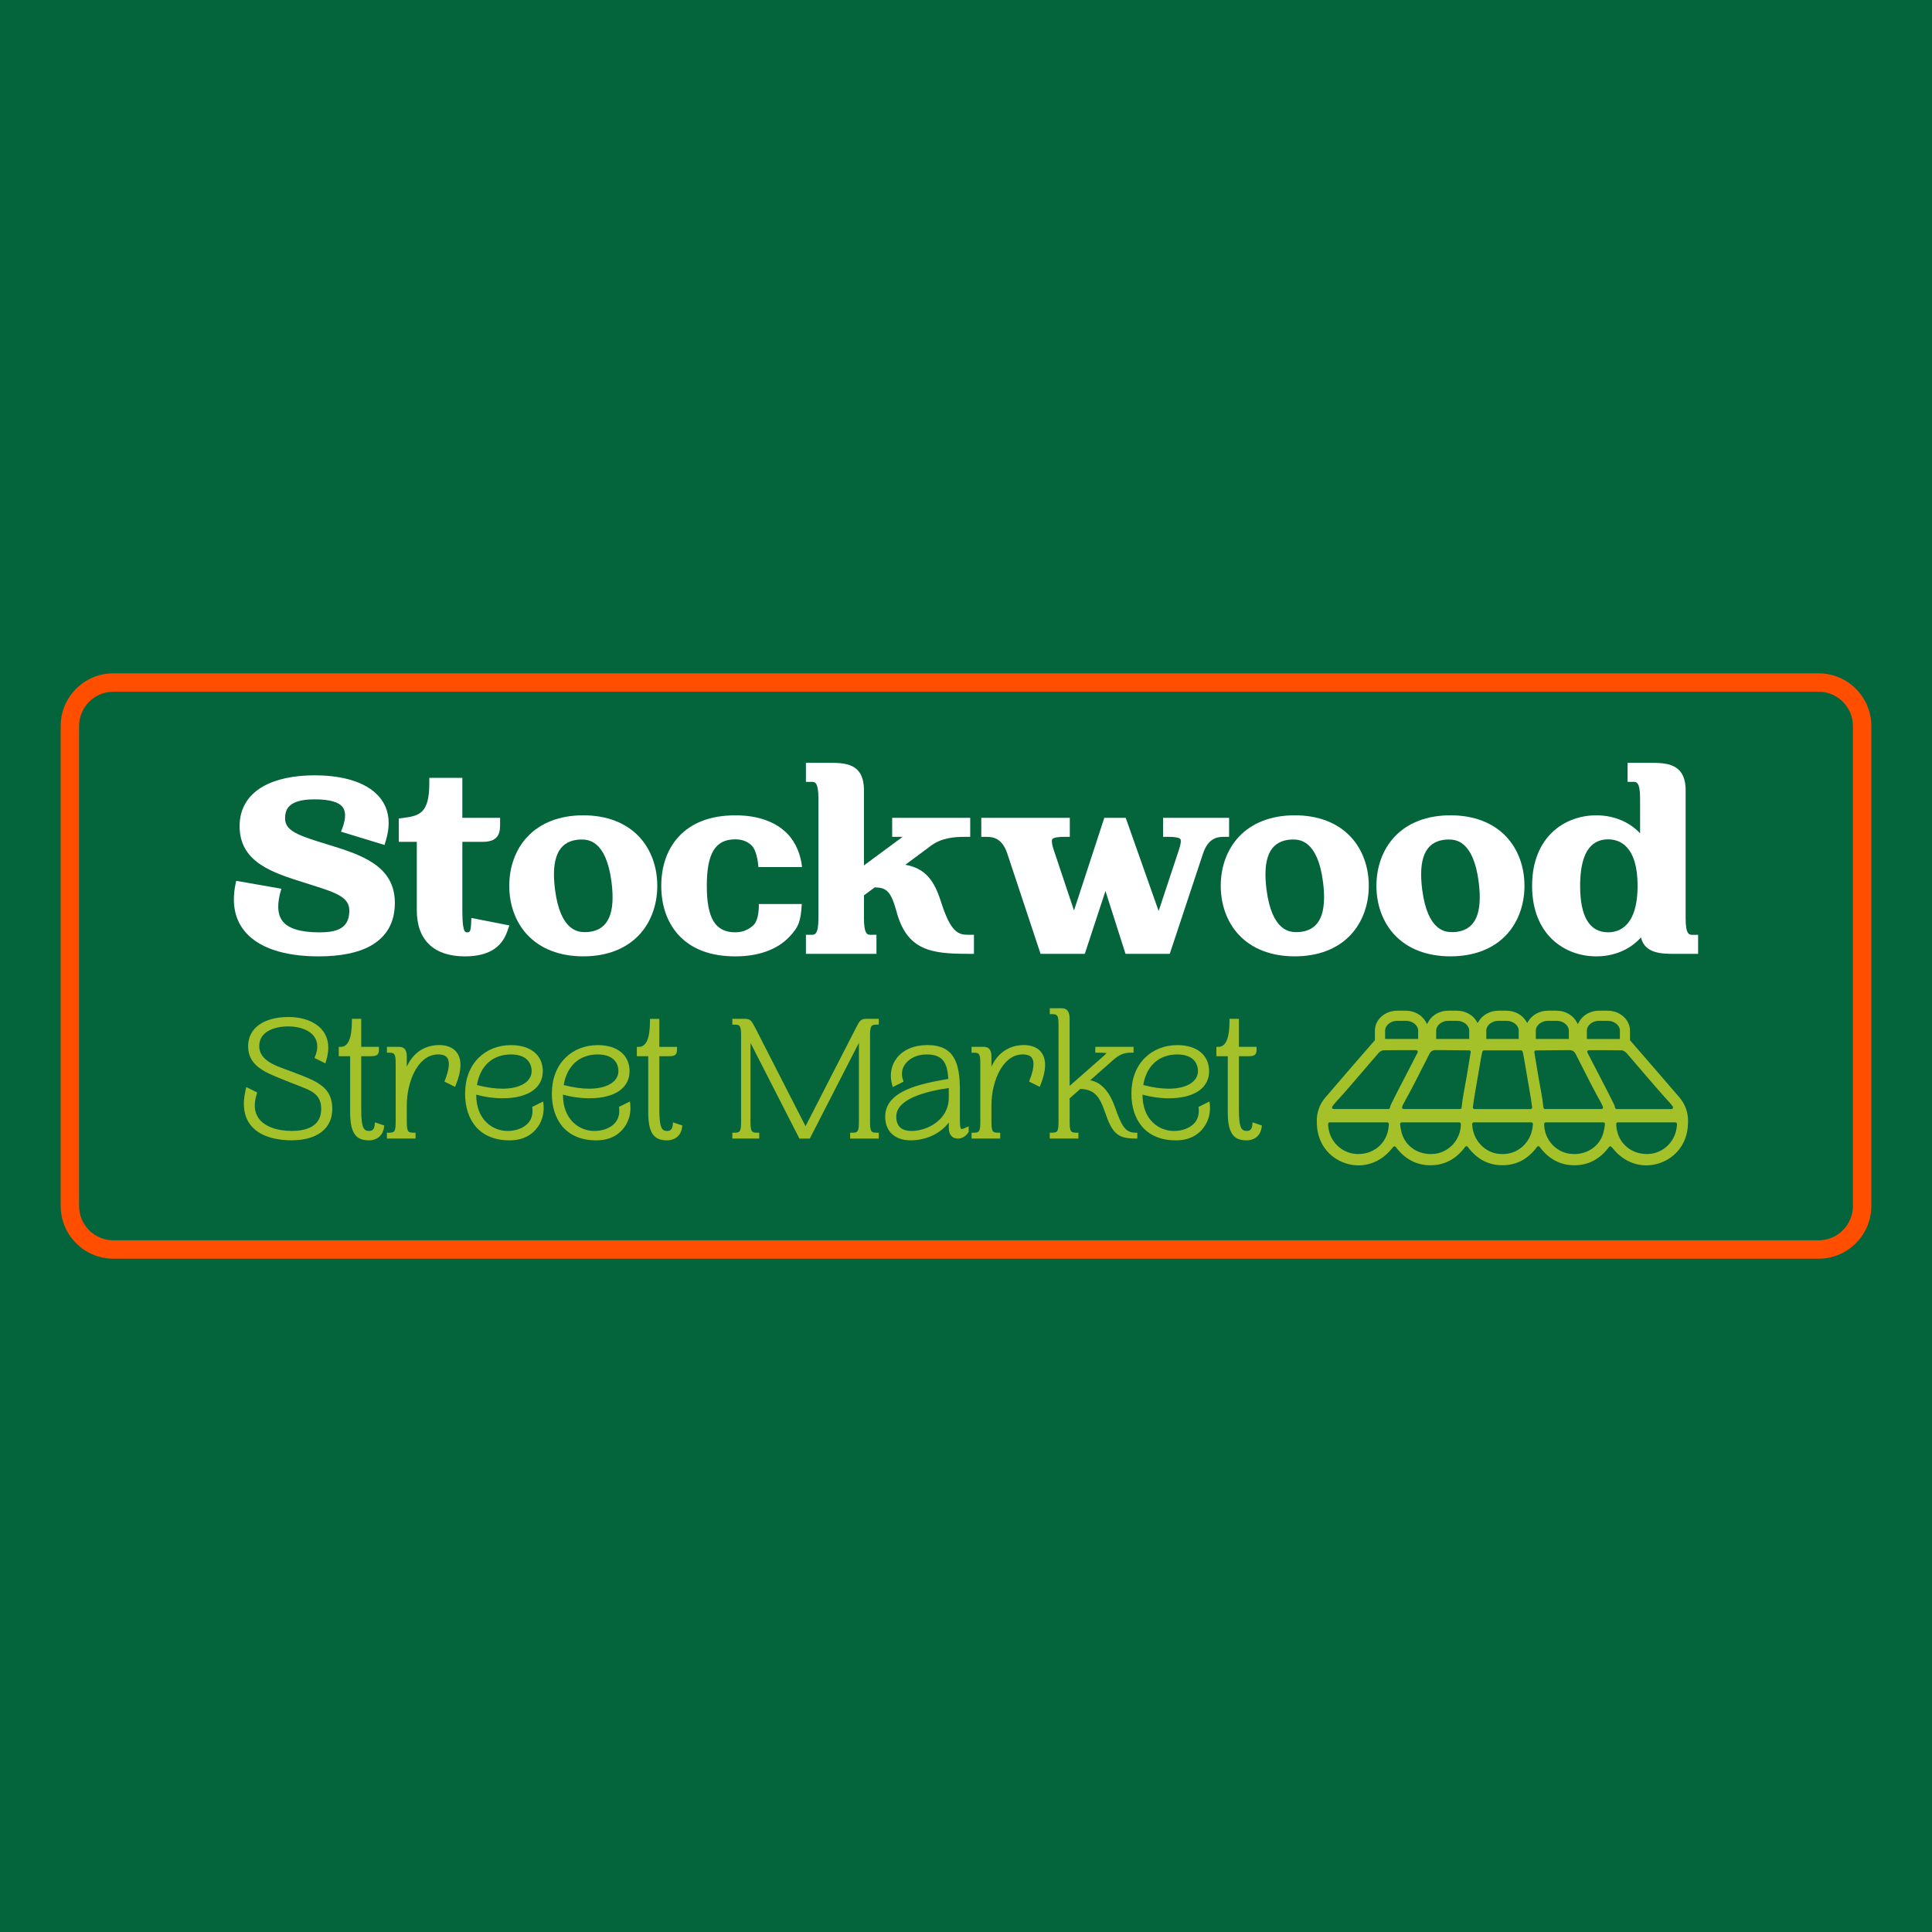 <?xml version="1.0" encoding="UTF-8"?>
<svg id="Layer_1" data-name="Layer 1" xmlns="http://www.w3.org/2000/svg" viewBox="0 0 1000 1000">
  <defs>
    <style>
      .cls-1 {
        fill: #04653c;
      }

      .cls-2 {
        fill: #ff4e00;
      }

      .cls-3 {
        fill: #fff;
      }

      .cls-4 {
        fill: #a4c12a;
      }
    </style>
  </defs>
  <rect class="cls-1" x="0" width="1000" height="1000"/>
  <path class="cls-2" d="m941.32,651.49H58.68c-15.04,0-27.27-12.24-27.27-27.28v-248.43c0-15.04,12.24-27.27,27.27-27.27h882.64c15.04,0,27.27,12.24,27.27,27.27v248.43c0,15.04-12.24,27.28-27.27,27.28ZM58.68,358.03c-9.79,0-17.76,7.97-17.76,17.76v248.43c0,9.79,7.97,17.76,17.76,17.76h882.64c9.79,0,17.76-7.97,17.76-17.76v-248.43c0-9.79-7.97-17.76-17.76-17.76H58.68Z"/>
  <g>
    <path class="cls-3" d="m169.04,436.93c-1.44-.44-2.88-.88-4.33-1.33-11.86-3.72-17.15-6.32-17.15-11.9,0-4.92,1.83-9.96,15.39-9.96,7.79,0,12.71,1.46,14.62,4.34,1.69,2.55,1.33,6.72-1.07,12.39l22.52,6.88.71-2.36c2.55-8.52,1.69-15.73-2.56-21.43-7.95-10.67-24.84-12.26-34.21-12.26-10.95,0-20.23,2-26.84,5.78-7.93,4.53-12.11,11.62-12.11,20.5,0,18.77,17.06,24.12,33.56,29.29.78.24,1.56.49,2.34.74l1.92.61c12.47,3.93,18.98,6.29,18.98,13.11,0,9.89-7.52,11.25-15.65,11.25-9.72,0-16.13-2.02-19.06-6-2.62-3.57-2.78-9.14-.47-16.57l-23.36-4.1c-2.51,10.46-1.15,19.11,4.05,25.69,8.74,11.08,25.81,13.41,38.58,13.41,11.39,0,20.45-1.84,26.93-5.46,8.32-4.65,12.54-12.13,12.54-22.24,0-19.56-17.96-25.06-35.33-30.37Z"/>
    <path class="cls-3" d="m247.23,475.76l-3.24-.63-.16,3.29c-.21,4.15-.91,4.15-2.07,4.15-.66,0-1.28,0-1.82-2.25-.59-2.48-.63-6.31-.63-11.46v-33.12h10.47c9.07,0,9.07-5.54,9.07-9.58v-2.85h-19.54v-20.7h-17.1v2.85c0,15.37-5.05,16.8-13.3,17.87l-2.49.32v12.09h9.32v35.45c0,15.36,8.83,23.82,24.85,23.82,11.74,0,18.93-4.22,21.97-12.91l1.09-3.11-3.24-.63-13.2-2.59Z"/>
    <path class="cls-3" d="m301.9,422c-12.14,0-22.17,3.87-28.99,11.18-6.01,6.45-9.32,15.44-9.32,25.32s3.31,18.87,9.32,25.32c6.82,7.31,16.84,11.18,28.99,11.18s22.17-3.87,28.99-11.18c6.01-6.45,9.32-15.44,9.32-25.32s-3.31-18.87-9.32-25.32c-6.82-7.31-16.84-11.18-28.99-11.18Zm-3.26,12.67c.76-.09,1.51-.14,2.23-.14,3.18,0,12.86,0,15.67,22.12,2.02,16.03-1.7,24.43-11.38,25.67-.76.09-1.51.14-2.23.14-3.18,0-12.86,0-15.67-22.12-2.02-16.03,1.7-24.43,11.38-25.67Z"/>
    <path class="cls-3" d="m392.77,467.92s.35,8.23-2.95,11.11c-2.38,2.09-5.24,3.53-9.24,3.53-10.33,0-14.74-7.2-14.74-24.06s4.41-24.06,14.74-24.06c3.71,0,6.39,1.2,8.41,3.12,3.12,2.95,3.56,11.24,3.56,11.24h22.58c-.57-6-3.04-12.53-7.45-17.13-6.07-6.33-15.4-9.66-26.97-9.66-12.84,0-22.78,3.77-29.56,11.2-5.81,6.37-8.88,15.12-8.88,25.3s3.05,18.93,8.81,25.29c6.74,7.44,16.67,11.21,29.5,11.21,11.93,0,21.68-3.44,28.01-10.13,4.94-5.22,5.86-8.11,6.42-16.95h-22.23Z"/>
    <path class="cls-3" d="m486.91,466.32c-3.24-10.06-7.66-16.87-18.33-18.71l13.43-9.98c5.44-3.95,11.81-4.48,17.32-4.48h2.85v-9.85h-40.39v9.85h2.85c.75,0,1.64,0,2.56,0l-20.02,14.78v-38.86c0-14.24-9.9-14.24-18.64-14.24h-11.39v9.85h2.85c1.69,0,3.62,0,3.62,8.53v62.11c0,8.53-1.92,8.53-3.62,8.53h-2.85v9.85h36.51v-9.85h-2.85c-1.69,0-3.62,0-3.62-8.53v-11.89l5.58-4.14c6.11.15,8.32,2.02,11.2,12.25,5.39,20.62,18.27,22.16,37.3,22.16h2.85v-9.85h-2.85c-5.34,0-9.22-1.22-14.36-17.54Z"/>
    <path class="cls-3" d="m636.18,433.15v-9.85h-34.18v9.85h2.85c4.91,0,5.93.88,6.12,1.15.22.31.6,1.49-.81,5.7l-10.45,31.55-16.37-46.35-.67-1.9h-11.08l-.64,1.97-15.05,46.01-10.46-31.28c-1.38-4.15-1-5.34-.77-5.66.26-.36,1.38-1.19,6.21-1.19h2.85v-9.85h-45.82v9.85h2.85c3.6,0,8.06.98,10.62,8.66l16.56,49.94.65,1.96h22.89l.65-1.96,10.06-30.58,9.74,30.55.63,1.99h22.91l.65-1.96,16.56-49.95c2.56-7.67,7.02-8.66,10.62-8.66h2.85Z"/>
    <path class="cls-3" d="m670.17,422c-12.14,0-22.17,3.87-28.99,11.18-6.01,6.45-9.32,15.44-9.32,25.32s3.31,18.87,9.32,25.32c6.82,7.31,16.84,11.18,28.99,11.18s22.17-3.87,28.99-11.18c6.01-6.45,9.32-15.44,9.32-25.32s-3.31-18.87-9.32-25.32c-6.82-7.31-16.84-11.18-28.99-11.18Zm-3.26,12.67c.76-.09,1.51-.14,2.23-.14,3.18,0,12.86,0,15.67,22.12,2.02,16.03-1.7,24.43-11.38,25.67-.76.09-1.51.14-2.23.14-3.18,0-12.86,0-15.67-22.12-2.02-16.03,1.7-24.43,11.38-25.67Z"/>
    <path class="cls-3" d="m750.75,422c-12.14,0-22.17,3.87-28.99,11.18-6.01,6.45-9.32,15.44-9.32,25.32s3.31,18.87,9.32,25.32c6.82,7.31,16.84,11.18,28.99,11.18s22.17-3.87,28.99-11.18c6.01-6.45,9.32-15.44,9.32-25.32s-3.31-18.87-9.32-25.32c-6.82-7.31-16.84-11.18-28.99-11.18Zm-3.26,12.67c.76-.09,1.51-.14,2.23-.14,3.18,0,12.86,0,15.67,22.12,2.02,16.03-1.7,24.43-11.38,25.67-.76.09-1.51.14-2.23.14-3.18,0-12.86,0-15.67-22.12-2.02-16.03,1.7-24.43,11.38-25.67Z"/>
    <path class="cls-3" d="m876.1,483.86c-1.69,0-3.62,0-3.62-8.53v-66.25c0-14.24-10.34-14.24-18.64-14.24h-11.4v9.85h2.85c1.69,0,3.62,0,3.62,8.53v18.1c-5.53-5.92-13.59-9.31-22.64-9.31-16.56,0-33.26,11.29-33.26,36.5s16.71,36.5,33.26,36.5c9.29,0,17.54-3.57,23.08-9.79,2.05,8.5,10.91,8.5,18.2,8.5h11.39v-9.85h-2.85Zm-28.48-25.36c0,20.94-9.56,24.06-15.26,24.06-9.61,0-14.49-8.1-14.49-24.06s4.87-24.06,14.49-24.06c5.7,0,15.26,3.13,15.26,24.06Z"/>
  </g>
  <g>
    <path class="cls-4" d="m152.57,555.27c-.72-.27-1.45-.55-2.2-.84-.69-.26-1.43-.53-2.19-.8-6.24-2.25-14-5.06-14-12.17,0-7.51,7.79-10.19,15.08-10.19,6.14,0,11.19,2.05,13.51,5.48,1.79,2.66,1.93,6.09.38,9.93l-.36.91.87.44,3.63,1.81,1.12.56.37-1.2c1.93-6.25,1.41-11.46-1.57-15.5-3.41-4.63-9.92-7.29-17.86-7.29-12.91,0-20.93,5.79-20.93,15.12,0,10.03,8.64,13.48,17.79,17.13,1.11.44,2.23.89,3.37,1.36,1.49.62,2.93,1.17,4.33,1.7,7.43,2.83,12.34,4.69,12.34,12.28,0,9.39-8.25,11.37-15.18,11.37-7.87,0-14.11-2.34-17.11-6.41-2.35-3.19-2.72-7.44-1.11-12.63l.27-.86-.81-.4-3.63-1.81-1.2-.6-.31,1.3c-1.85,7.72-.99,13.92,2.56,18.42,5.38,6.82,15.56,7.84,21.15,7.84,13.22,0,21.11-6.06,21.11-16.21,0-11.31-7.73-14.27-19.43-18.74Z"/>
    <path class="cls-4" d="m195.32,581.35l-1.27-.42-.12,1.33c-.25,2.79-1.8,3.12-2.93,3.12-2.72,0-4.02-1.66-4.02-11.09v-27.6h5.38c3.78,0,3.78-1.92,3.78-3.78v-1.06h-9.16v-14.51h-4.84v1.06q0,13.45-5.74,13.45h-1.06v4.84h5.9v29.24c0,11.87,3.94,14.31,9.86,14.31,3.15,0,7.05-1.79,7.68-6.83l.11-.86-.83-.28-2.72-.91Z"/>
    <path class="cls-4" d="m227.18,540.93c-3.72,0-12.1,1.19-16.63,11.19v-5.32c0-3.23-1.18-4.8-3.72-4.96h-.03s-.03,0-.03,0h-6.5v3.03h1.06c2.86,0,3.47.49,3.47,5.74v29.93c0,5.25-.61,5.74-3.47,5.74h-1.06v3.03h14.82v-3.03h-1.06c-2.86,0-3.47-.49-3.47-5.74v-8.62c0-6.28,1.6-12.92,4.27-17.75,2.12-3.83,5.9-8.4,11.91-8.4,2.38,0,3.95.6,4.79,1.83,1.37,2.01.98,5.82-1.16,11.32l-.35.9.86.43,3.63,1.81,1.03.51.43-1.06c2.89-7.13,3.14-12.81.7-16.42-1.84-2.74-5.12-4.18-9.49-4.18Z"/>
    <path class="cls-4" d="m281.13,570.12l-1.36.68-3.63,1.81-.65.33.07.73c.3,3.12-.46,5.71-2.27,7.71-2.28,2.51-6.22,4.01-10.55,4.01-7.83,0-16.26-5.86-16.26-18.71v-.11c4.3,1.23,9.09,1.9,13.64,1.9,13.04,0,20.83-5.24,20.83-14.03,0-8.32-6.32-13.49-16.48-13.49-6.51,0-12.45,2.32-16.71,6.54-4.6,4.55-7.03,10.96-7.03,18.56,0,6.92,1.89,12.8,5.47,17.02,3.99,4.7,10.02,7.18,17.45,7.18s11.33-3.01,13.6-5.54c3.11-3.48,4.59-8.24,4.06-13.05l-.17-1.51Zm-34.26-8.5c1.62-9.94,8.14-15.84,17.59-15.84s10.73,5.98,10.73,8.55c0,5.57-5.93,9.17-15.1,9.17-3.94,0-8.38-.63-13.22-1.88Z"/>
    <path class="cls-4" d="m326.04,570.12l-1.36.68-3.63,1.81-.65.33.07.73c.3,3.12-.46,5.71-2.27,7.71-2.28,2.51-6.22,4.01-10.55,4.01-7.83,0-16.26-5.86-16.26-18.71v-.11c4.3,1.23,9.09,1.9,13.64,1.9,13.04,0,20.83-5.24,20.83-14.03,0-8.32-6.32-13.49-16.48-13.49-6.51,0-12.45,2.32-16.71,6.54-4.6,4.55-7.03,10.96-7.03,18.56,0,6.92,1.89,12.8,5.47,17.02,3.99,4.7,10.02,7.18,17.45,7.18s11.33-3.01,13.6-5.54c3.11-3.48,4.59-8.24,4.06-13.05l-.17-1.51Zm-34.26-8.5c1.62-9.94,8.14-15.84,17.59-15.84s10.73,5.98,10.73,8.55c0,5.57-5.93,9.17-15.1,9.17-3.94,0-8.38-.63-13.22-1.88Z"/>
    <path class="cls-4" d="m349.61,581.35l-1.27-.42-.12,1.34c-.25,2.79-1.8,3.12-2.93,3.12-2.72,0-4.02-1.66-4.02-11.09v-27.6h5.38c3.5,0,3.78-1.64,3.78-3.78v-1.06h-9.16v-14.51h-4.84v1.06q0,13.45-5.74,13.45h-1.06v4.84h5.9v29.24c0,11.87,3.94,14.31,9.86,14.31,3.15,0,7.04-1.79,7.68-6.83l.11-.86-.83-.28-2.72-.91Z"/>
    <path class="cls-4" d="m448.33,527.32c-2.82.12-3.36.97-5.21,4.57l-26.18,51.04-26.09-51.04-.04-.08c-1.9-3.53-2.35-4.37-5.21-4.49h-5.48s-1.06,0-1.06,0v3.03h1.06c2.86,0,3.47.49,3.47,5.74v44.45c0,5.25-.61,5.74-3.47,5.74h-1.06v3.03h13.92v-3.03h-1.06c-2.86,0-3.47-.49-3.47-5.74v-40.76l25.02,48.96.3.58h5.38l.3-.58,25.12-48.97v40.78c0,5.25-.61,5.74-3.47,5.74h-1.06v3.03h14.82v-3.03h-1.06c-2.86,0-3.47-.49-3.47-5.74v-44.45c0-5.25.61-5.74,3.47-5.74h1.06v-3.03h-6.5Z"/>
    <path class="cls-4" d="m497.73,584.35c-.46,0-.89-.58-.89-4.8v-15.24c0-14.03-2.86-23.38-16.84-23.38-6.9,0-12.54,2.41-15.88,6.78-2.91,3.81-3.75,8.67-2.38,13.7l.34,1.25,1.16-.58,3.63-1.81.84-.42-.32-.89c-1.01-2.8-.64-5.66,1.06-8.07,2.25-3.2,6.4-5.11,11.1-5.11,8.65,0,10.77,4.44,11.31,12.66-14.01,2.45-32.69,5.92-32.69,19.57,0,7.54,5.03,12.22,13.13,12.22s15.42-3.47,19.8-9.2v2.79c0,3.5,1.74,5.51,4.78,5.51,1.62,0,3.88-.85,5.35-3.22l.16-.26v-2.87l-1.51.7c-.98.46-1.7.69-2.14.69Zm-6.64-21.18v4.95c0,11.78-11.44,17.26-19.17,17.26-5.39,0-8.01-2.44-8.01-7.47,0-8.89,14.5-12.92,27.18-14.75Z"/>
    <path class="cls-4" d="m529.79,540.93c-3.72,0-12.1,1.19-16.63,11.19v-5.32c0-3.23-1.18-4.8-3.72-4.96h-.03s-.03,0-.03,0h-6.5v3.03h1.06c2.86,0,3.47.49,3.47,5.74v29.93c0,5.25-.61,5.74-3.47,5.74h-1.06v3.03h14.82v-3.03h-1.06c-2.86,0-3.47-.49-3.47-5.74v-8.62c0-6.28,1.6-12.92,4.27-17.75,2.12-3.83,5.9-8.4,11.91-8.4,2.38,0,3.95.6,4.79,1.83,1.37,2.01.98,5.82-1.16,11.32l-.35.9.86.43,3.63,1.81,1.03.51.43-1.06c2.89-7.13,3.13-12.81.7-16.42-1.84-2.74-5.12-4.18-9.49-4.18Z"/>
    <path class="cls-4" d="m577.15,573.21c-2.94-8.38-7.26-13.09-12.87-14.05l11.76-10.39c3.77-3.32,6.11-3.91,9.64-3.91h1.06v-3.03h-19.81v3.03h1.06c2.78,0,4.14.11,4.78.25-.46.52-1.38,1.33-2.21,2.07l-16.92,14.87v-34.57c0-3.71-1.15-5.44-3.72-5.6h-.03s-.03,0-.03,0h-6.5v3.03h1.06c2.86,0,3.47.49,3.47,5.74v49.89c0,5.25-.61,5.74-3.47,5.74h-1.06v3.03h14.82v-3.03h-1.06c-2.86,0-3.47-.49-3.47-5.74v-12.04l5.5-4.86c7.39.14,10.11,4.14,12.75,11.89,3.77,11.2,6.7,13.78,15.7,13.78h1.06v-3.03h-1.06c-5.29,0-7.24-3.98-10.43-13.08Z"/>
    <path class="cls-4" d="m626.01,570.12l-1.36.68-3.63,1.81-.65.33.07.73c.3,3.12-.46,5.71-2.27,7.71-2.28,2.51-6.22,4.01-10.55,4.01-7.83,0-16.26-5.86-16.26-18.71v-.11c4.3,1.23,9.09,1.9,13.64,1.9,13.04,0,20.83-5.24,20.83-14.03,0-8.32-6.32-13.49-16.48-13.49-6.51,0-12.45,2.32-16.71,6.54-4.6,4.55-7.03,10.96-7.03,18.56,0,6.92,1.89,12.8,5.47,17.02,3.99,4.7,10.02,7.18,17.45,7.18s11.33-3.01,13.6-5.54c3.11-3.48,4.59-8.24,4.06-13.05l-.17-1.51Zm-34.26-8.5c1.62-9.94,8.14-15.84,17.59-15.84s10.73,5.98,10.73,8.55c0,5.57-5.93,9.17-15.1,9.17-3.94,0-8.38-.63-13.22-1.88Z"/>
    <path class="cls-4" d="m652.31,582.26l-2.72-.91-1.27-.42-.12,1.33c-.26,2.79-1.8,3.12-2.93,3.12-2.72,0-4.02-1.66-4.02-11.09v-27.6h5.38c3.78,0,3.78-1.92,3.78-3.78v-1.06h-9.16v-14.51h-4.85v1.06q0,13.45-5.74,13.45h-1.06v4.84h5.9v29.24c0,11.87,3.94,14.31,9.86,14.31,3.15,0,7.05-1.79,7.67-6.83l.11-.86-.83-.28Z"/>
    <path class="cls-4" d="m843.86,538.6l-.18-.2v-4.93c0-5.7-5.19-10.34-11.56-10.34h-4.44c-4.43,0-8.41,2.23-10.37,5.81l-.63,1.14-.63-1.14c-1.97-3.58-5.94-5.81-10.37-5.81h-4.44c-4.22,0-8.11,2.07-10.15,5.39l-.61.99-.61-.99c-2.04-3.33-5.92-5.39-10.15-5.39h-4.12c-4.22,0-8.11,2.07-10.15,5.39l-.61.99-.61-.99c-2.04-3.33-5.92-5.39-10.15-5.39h-4.44c-4.43,0-8.41,2.23-10.37,5.81l-.63,1.14-.63-1.14c-1.97-3.58-5.94-5.81-10.37-5.81h-4.44c-6.37,0-11.56,4.64-11.56,10.34v4.93l-.18.2c-7.48,8.56-15.35,17.67-25.51,29.52-2.92,3.4-4.47,7.77-4.38,12.31.01.54.03,1.09.05,1.63.35,9.47,6.03,17.15,14.83,20.04,2.21.73,4.48,1.1,6.74,1.1,6.49,0,12.71-3.11,17.07-8.52.17-.22.36-.42.56-.66l.34-.39c.16-.18.39-.28.63-.28.28.01.51.13.66.32,4.68,6.28,10.7,9.46,17.91,9.47,7.31,0,13.37-3.2,18.01-9.53.16-.21.41-.34.67-.34s.51.13.67.34c4.71,6.37,10.57,9.48,17.94,9.52,7.36-.04,13.22-3.16,17.93-9.52.16-.21.41-.34.67-.34s.51.13.67.34c4.64,6.32,10.7,9.53,18.01,9.53,7.21,0,13.23-3.19,17.9-9.46.16-.21.39-.32.64-.33h0c.27,0,.5.1.66.28l.33.37c.22.25.4.45.57.67,4.36,5.42,10.58,8.52,17.07,8.52,2.26,0,4.53-.37,6.74-1.1,8.79-2.89,14.48-10.57,14.83-20.04.02-.54.04-1.09.05-1.63.09-4.53-1.46-8.91-4.38-12.31-10.17-11.85-18.04-20.96-25.51-29.52Zm-22.5-1.55v-3.58c0-2.77,2.9-5.11,6.33-5.11h4.44c3.43,0,6.33,2.34,6.33,5.11v4.31h-.71c-2.91,0-5.83,0-8.74,0h-6.92s-.71,0-.71,0v-.71Zm-26.43-.01v-3.57c0-2.77,2.9-5.11,6.33-5.11h4.44c3.43,0,6.33,2.34,6.33,5.11v4.29h-.71s-15.66,0-15.66,0h-.71v-.71Zm-25.63,0v-3.57c0-2.77,2.9-5.11,6.33-5.11h4.12c3.43,0,6.33,2.34,6.33,5.11v4.28h-.71s-7.67,0-7.67,0h-7.67s-.71,0-.71,0v-.71Zm-5.58,27.22l.04-.24c.22-1.23.43-2.46.63-3.7.62-3.77,1.29-7.62,1.89-11.02l.51-2.89c.08-.48.2-.93.32-1.42.06-.24.11-.46.17-.69.09-.38.43-.64.81-.64h19.2c.39,0,.72.26.81.64.05.23.11.46.16.67.12.5.24.96.32,1.44l.51,2.89c.6,3.4,1.28,7.25,1.89,11.02.2,1.23.42,2.47.63,3.7l.04.22c.51,2.91,1.03,5.9,1.38,8.87.03.24-.05.47-.2.65-.16.18-.39.28-.62.28h-29.04c-.23,0-.46-.1-.62-.27-.16-.18-.24-.42-.21-.65.35-2.98.87-5.97,1.38-8.86Zm-20.36-27.21v-3.58c0-2.77,2.9-5.11,6.33-5.11h4.44c3.43,0,6.33,2.34,6.33,5.11v4.28h-.71s-15.66,0-15.66,0h-.71s0-.71,0-.71Zm-26.43.01v-3.59c0-2.77,2.9-5.11,6.33-5.11h4.44c3.43,0,6.33,2.34,6.33,5.11v4.3h-.71s-6.92,0-6.92,0c-2.91,0-5.83,0-8.74,0h-.71s0-.71,0-.71Zm1.73,46.99c-1.14,7.82-7.56,13.28-15.62,13.28-.31,0-.62,0-.94-.02-7.83-.41-14.13-6.75-14.65-14.75,0-.13,0-.26-.01-.39,0-.13,0-.23-.01-.33-.01-.24.06-.46.21-.63.16-.18.38-.27.62-.27h29.76c.23,0,.45.1.6.26.15.16.23.37.23.6-.03.88-.1,1.59-.19,2.26Zm1.46-12.73c-.29.58-.52,1.25-.71,2.07-.09.38-.43.64-.81.64h-28.31c-.31,0-.59-.17-.74-.45-.14-.27-.12-.6.05-.86.53-.77,1.09-1.48,1.73-2.17,5.04-5.49,9.97-11.26,14.73-16.84l.07-.08c2.35-2.76,4.79-5.6,7.21-8.39.67-.77,1.75-1.6,2.77-1.62,3.16-.06,6.3-.07,8.68-.07h8.24c.29.01.56.17.71.41.15.23.16.55.03.81l-3.44,6.68c-.92,1.78-1.85,3.56-2.77,5.34l-.03.06c-2.46,4.73-5,9.62-7.4,14.47Zm22.51,25.9c-.68.08-1.37.12-2.05.12-7.56,0-13.7-4.74-15.28-11.79-.3-1.32-.5-2.53-.62-3.7-.03-.23.05-.46.21-.64.16-.18.38-.28.62-.28h29.8c.45,0,.83.37.83.82.06,7.8-5.88,14.59-13.51,15.47Zm17.62-46.69l-.05.32v.05c-.78,4.67-1.58,9.5-2.48,14.2-.54,2.86-.94,5.53-1.2,8.17-.04.43-.4.75-.83.75h-29.18c-.27,0-.53-.13-.68-.36-.16-.24-.19-.53-.09-.79.3-.77.64-1.49,1.03-2.19,3.63-6.5,7.06-13.27,10.37-19.82l.26-.52c.79-1.56,1.58-3.11,2.37-4.67.78-1.53,1.75-2.16,3.36-2.16h.11c1.97.04,17.03.14,17.18.14.27.01.49.13.64.31.15.18.21.43.17.66-.34,1.97-.66,3.94-.99,5.89Zm33.15,31.68c-.46,8.06-6.6,14.54-14.26,15.07-.41.03-.82.04-1.23.04-.05,0-.1,0-.15,0h-.06s-.05,0-.05,0c-.05,0-.1,0-.15,0-.41,0-.82-.01-1.23-.04-7.67-.53-13.8-7.01-14.26-15.07,0-.07-.01-.42-.01-.42-.01-.2.07-.43.23-.59.15-.16.37-.26.6-.26h29.76c.23,0,.45.1.61.26.15.16.24.39.23.62,0,0,0,.32-.01.4Zm5.48-8.93c-.26-2.64-.66-5.31-1.2-8.17-.89-4.71-1.69-9.54-2.47-14.2v-.05s-.06-.32-.06-.32c-.32-1.95-.65-3.91-.98-5.89-.04-.24.02-.48.17-.66.15-.18.37-.3.6-.31.19,0,15.25-.11,17.21-.14h.12c1.61,0,2.59.62,3.37,2.16.79,1.55,1.58,3.11,2.37,4.67l.24.48c3.33,6.58,6.76,13.36,10.39,19.86.39.7.73,1.42,1.03,2.2.1.24.07.53-.08.76-.17.24-.42.37-.69.37h-29.18c-.43,0-.79-.32-.83-.76Zm31.22,12.27c-1.58,7.05-7.72,11.79-15.28,11.79-.68,0-1.37-.04-2.05-.12-7.63-.88-13.56-7.67-13.51-15.47,0-.46.38-.83.83-.83h29.8c.24,0,.46.1.62.28.16.18.23.41.21.64-.12,1.17-.33,2.38-.62,3.7Zm5.89-12.15c-.19-.82-.43-1.5-.71-2.07-2.4-4.85-4.94-9.74-7.4-14.47l-.03-.06c-.93-1.78-1.85-3.56-2.77-5.34l-3.44-6.67c-.13-.26-.12-.58.04-.82.14-.24.42-.39.7-.39h8.24c2.38-.01,5.52,0,8.68.06,1.02.02,2.1.85,2.77,1.62,2.42,2.78,4.85,5.63,7.21,8.39l.07.08c4.76,5.58,9.69,11.34,14.73,16.84.64.69,1.2,1.4,1.73,2.17.18.25.2.58.05.86-.14.27-.43.45-.74.45h-28.31c-.39,0-.72-.26-.81-.64Zm31.98,8.73c0,.16,0,.29-.01.42-.52,8-6.82,14.34-14.65,14.75-.32.02-.63.02-.94.02-8.06,0-14.48-5.46-15.62-13.28-.1-.66-.16-1.38-.19-2.25,0-.23.08-.45.23-.61.15-.16.37-.26.6-.26h29.76c.23,0,.45.1.61.27.16.17.23.39.22.61,0,.12-.01.22-.01.32Z"/>
  </g>
</svg>